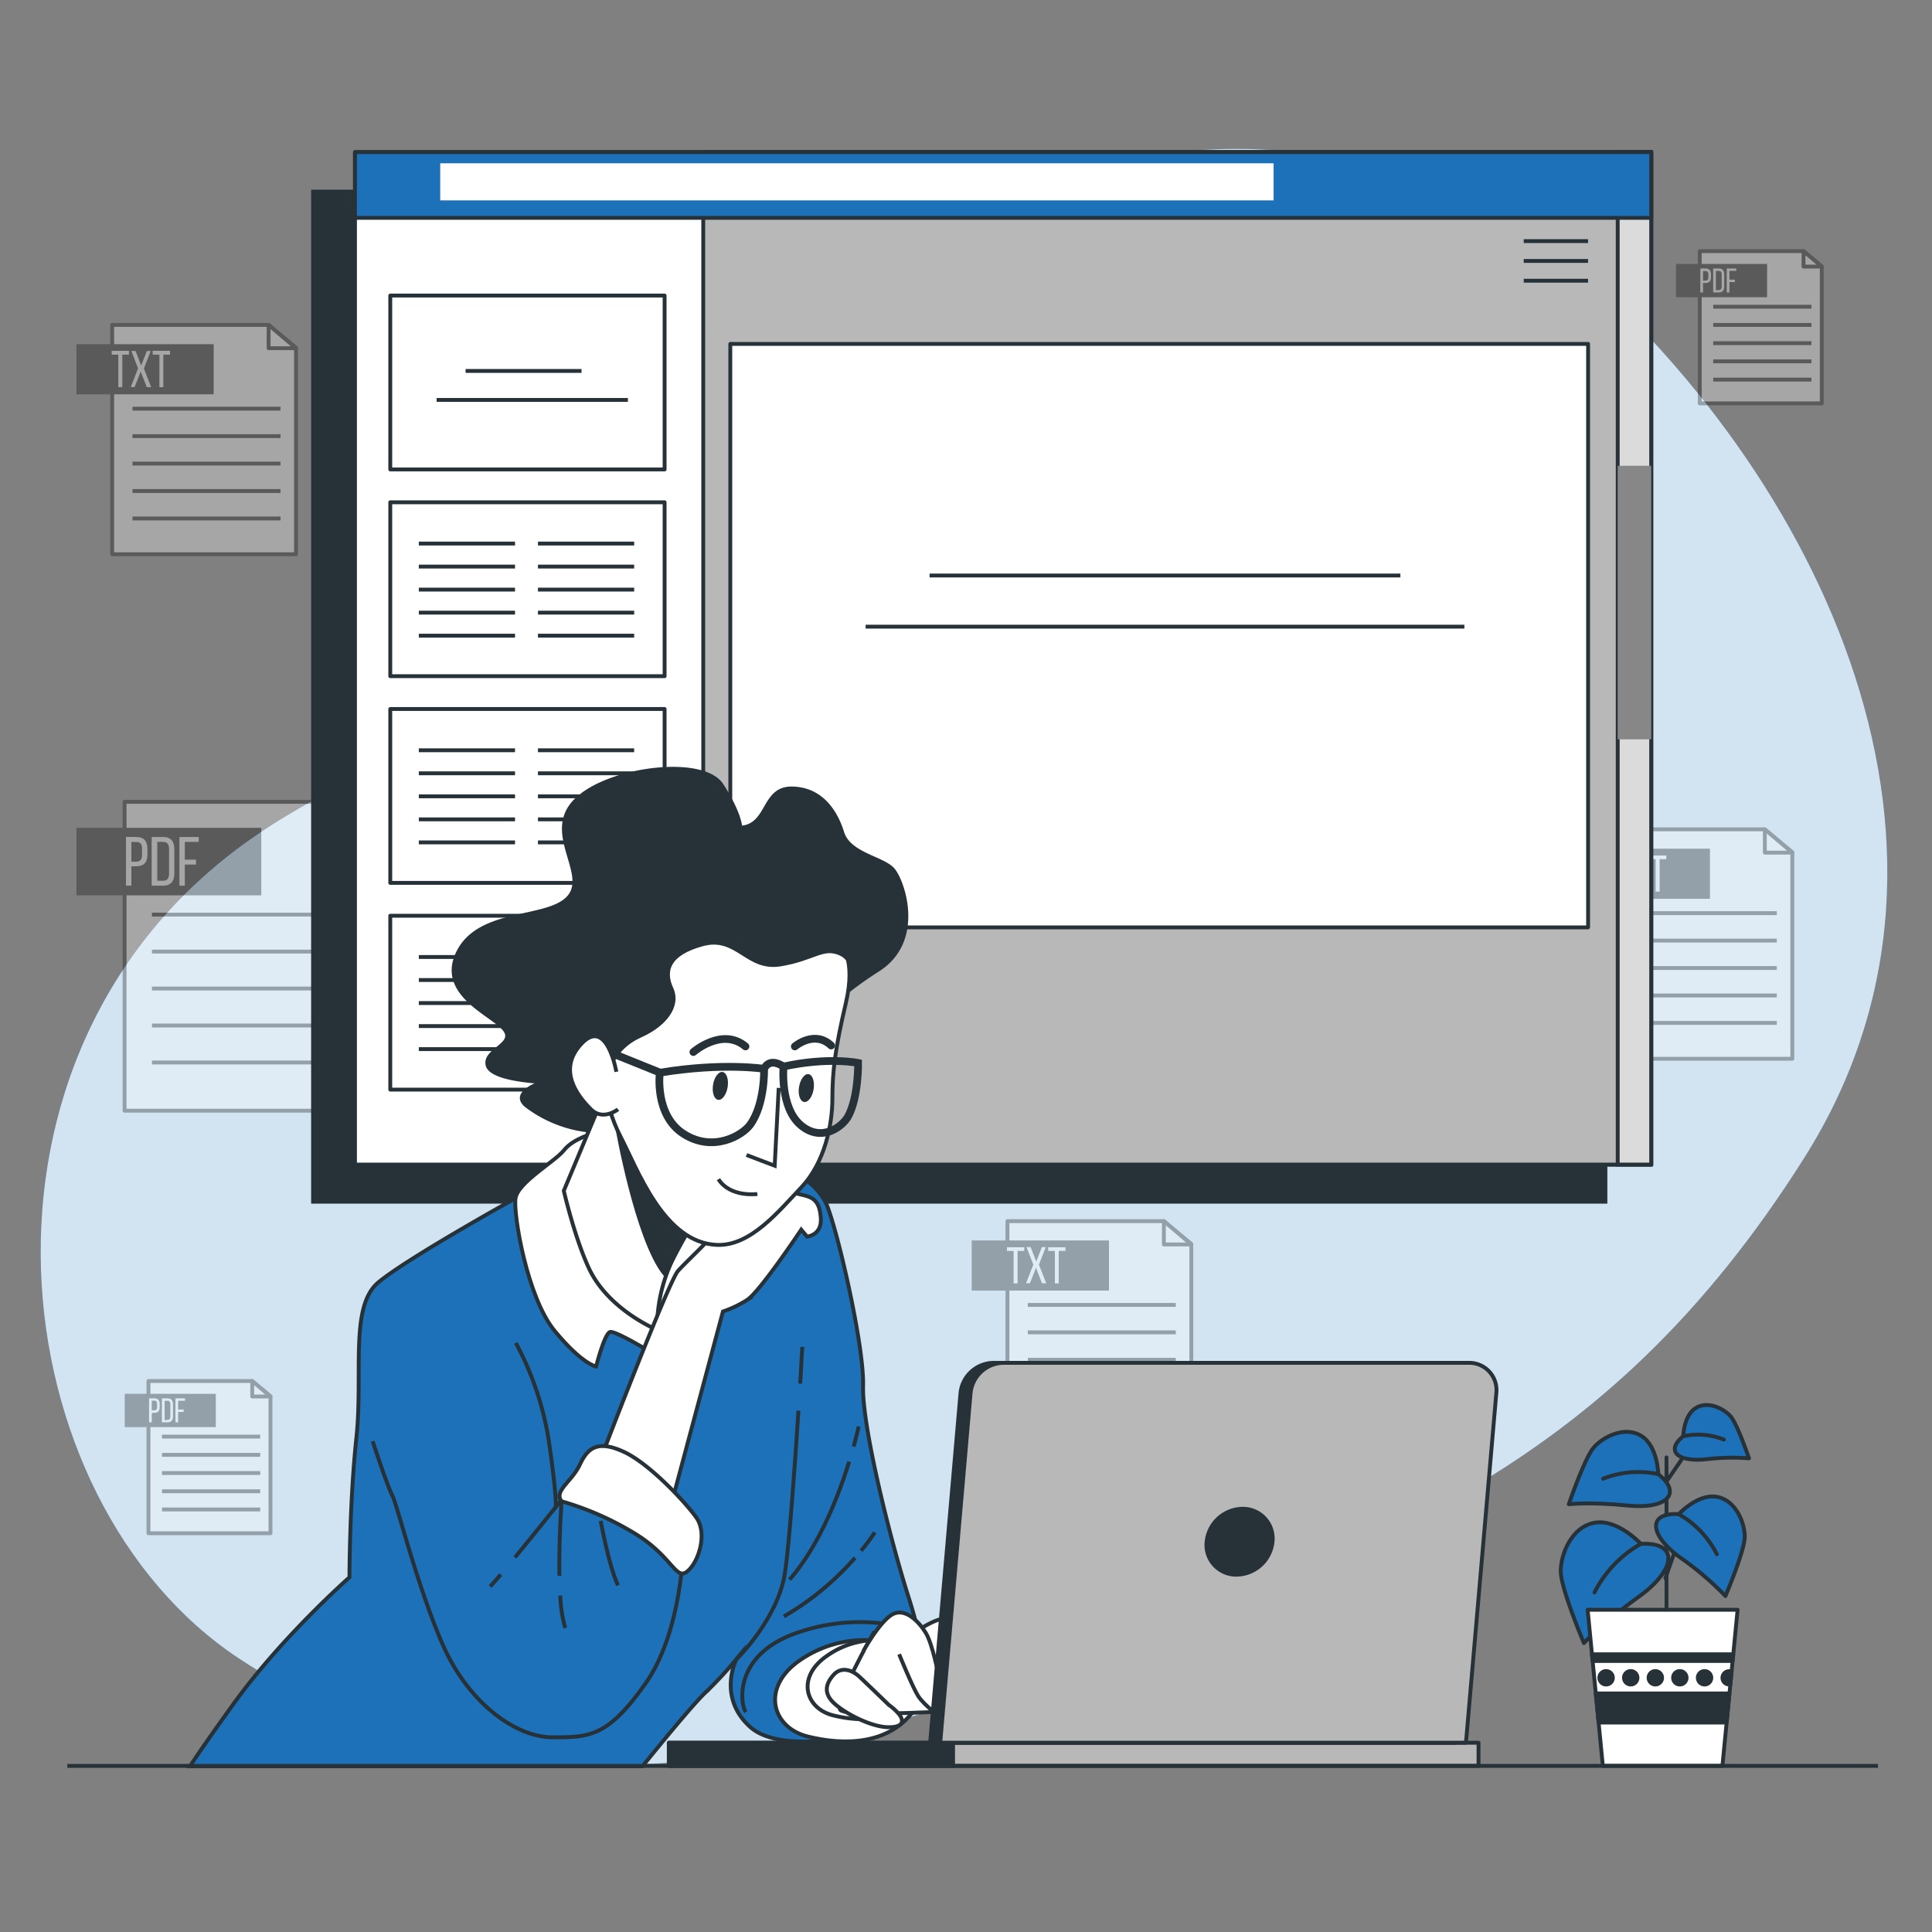 <svg xmlns='http://www.w3.org/2000/svg' viewBox='0 0 500 500'><rect x="0" y="0" width="500" height="500" fill="#808080" stroke="none"/><g id='freepik--background-simple--inject-88'><path d='M401.11,63.17s-54.24-40.07-123.57-18S180,126.85,140.73,168.78c-20.58,22-51.34,31.11-75.92,48.41-78.61,55.33-64.95,171-3,212,53.66,35.53,120,36.47,205.78,4.53S414.86,382.19,467,299.57,468,117.87,401.11,63.17Z' style='fill:#1D71B8'></path><path d='M401.11,63.17s-54.24-40.07-123.57-18S180,126.85,140.73,168.78c-20.58,22-51.34,31.11-75.92,48.41-78.61,55.33-64.95,171-3,212,53.66,35.53,120,36.47,205.78,4.53S414.86,382.19,467,299.57,468,117.87,401.11,63.17Z' style='fill:#fff;opacity:0.8'></path></g><g id='freepik--Docs--inject-88'><g style='opacity:0.3'><polygon points='76.61 143.44 29.03 143.44 29.03 84.09 69.51 84.09 76.61 90.01 76.61 143.44' style='fill:#fff;stroke:#000;stroke-linejoin:round'></polygon><polygon points='69.51 84.09 69.51 90.11 76.61 90.11 69.51 84.09' style='fill:#fff;stroke:#000;stroke-linejoin:round'></polygon><rect x='19.78' y='89.08' width='35.52' height='12.97'></rect><line x1='34.29' y1='105.76' x2='72.6' y2='105.76' style='fill:none;stroke:#000;stroke-miterlimit:10'></line><line x1='34.29' y1='112.87' x2='72.6' y2='112.87' style='fill:none;stroke:#000;stroke-miterlimit:10'></line><line x1='34.29' y1='119.97' x2='72.6' y2='119.97' style='fill:none;stroke:#000;stroke-miterlimit:10'></line><line x1='34.29' y1='127.08' x2='72.6' y2='127.08' style='fill:none;stroke:#000;stroke-miterlimit:10'></line><line x1='34.29' y1='134.18' x2='72.6' y2='134.18' style='fill:none;stroke:#000;stroke-miterlimit:10'></line><path d='M30.62,100.2V91.79H28.9v-1h4.47v1H31.65v8.41Z' style='fill:#fff'></path><path d='M36.41,96.17l-1.57,4h-1l1.89-4.82L34,90.84h1.09l1.44,3.75L38,90.84h1l-1.75,4.54,1.87,4.82H38Z' style='fill:#fff'></path><path d='M41.25,100.2V91.79H39.52v-1H44v1H42.27v8.41Z' style='fill:#fff'></path></g><g style='opacity:0.3'><polygon points='463.85 274 416.27 274 416.27 214.64 456.74 214.64 463.85 220.56 463.85 274' style='fill:#fff;stroke:#000;stroke-linejoin:round'></polygon><polygon points='456.74 214.64 456.74 220.66 463.85 220.66 456.74 214.64' style='fill:#fff;stroke:#000;stroke-linejoin:round'></polygon><rect x='407.01' y='219.64' width='35.52' height='12.97'></rect><line x1='421.53' y1='236.32' x2='459.83' y2='236.32' style='fill:none;stroke:#000;stroke-miterlimit:10'></line><line x1='421.53' y1='243.42' x2='459.83' y2='243.42' style='fill:none;stroke:#000;stroke-miterlimit:10'></line><line x1='421.53' y1='250.52' x2='459.83' y2='250.52' style='fill:none;stroke:#000;stroke-miterlimit:10'></line><line x1='421.53' y1='257.63' x2='459.83' y2='257.63' style='fill:none;stroke:#000;stroke-miterlimit:10'></line><line x1='421.53' y1='264.73' x2='459.83' y2='264.73' style='fill:none;stroke:#000;stroke-miterlimit:10'></line><path d='M417.86,230.76v-8.41h-1.73v-.95h4.48v.95h-1.72v8.41Z' style='fill:#fff'></path><path d='M423.65,226.72l-1.57,4h-1l1.89-4.83-1.77-4.53h1.08l1.45,3.74,1.46-3.74h1l-1.75,4.53,1.87,4.83H425.2Z' style='fill:#fff'></path><path d='M428.48,230.76v-8.41h-1.72v-.95h4.48v.95h-1.73v8.41Z' style='fill:#fff'></path></g><g style='opacity:0.3'><polygon points='308.31 375.39 260.73 375.39 260.73 316.03 301.21 316.03 308.31 321.95 308.31 375.39' style='fill:#fff;stroke:#000;stroke-linejoin:round'></polygon><polygon points='301.21 316.03 301.21 322.06 308.31 322.06 301.21 316.03' style='fill:#fff;stroke:#000;stroke-linejoin:round'></polygon><rect x='251.48' y='321.03' width='35.52' height='12.97'></rect><line x1='266' y1='337.71' x2='304.3' y2='337.71' style='fill:none;stroke:#000;stroke-miterlimit:10'></line><line x1='266' y1='344.81' x2='304.3' y2='344.81' style='fill:none;stroke:#000;stroke-miterlimit:10'></line><line x1='266' y1='351.91' x2='304.3' y2='351.91' style='fill:none;stroke:#000;stroke-miterlimit:10'></line><line x1='266' y1='359.02' x2='304.3' y2='359.02' style='fill:none;stroke:#000;stroke-miterlimit:10'></line><line x1='266' y1='366.12' x2='304.3' y2='366.12' style='fill:none;stroke:#000;stroke-miterlimit:10'></line><path d='M262.32,332.15v-8.41H260.6v-.95h4.48v.95h-1.73v8.41Z' style='fill:#fff'></path><path d='M268.11,328.11l-1.57,4h-1l1.88-4.83-1.76-4.53h1.08l1.44,3.74,1.46-3.74h1l-1.76,4.53,1.88,4.83h-1.1Z' style='fill:#fff'></path><path d='M273,332.15v-8.41h-1.73v-.95h4.48v.95H274v8.41Z' style='fill:#fff'></path></g><g style='opacity:0.3'><polygon points='96.32 287.45 32.24 287.45 32.24 207.51 86.76 207.51 96.32 215.48 96.32 287.45' style='fill:#fff;stroke:#000;stroke-linejoin:round'></polygon><polygon points='86.76 207.51 86.76 215.62 96.32 215.62 86.76 207.51' style='fill:#fff;stroke:#000;stroke-linejoin:round'></polygon><rect x='19.78' y='214.24' width='47.84' height='17.47'></rect><line x1='39.33' y1='236.7' x2='90.92' y2='236.7' style='fill:none;stroke:#000;stroke-miterlimit:10'></line><line x1='39.33' y1='246.27' x2='90.92' y2='246.27' style='fill:none;stroke:#000;stroke-miterlimit:10'></line><line x1='39.33' y1='255.83' x2='90.92' y2='255.83' style='fill:none;stroke:#000;stroke-miterlimit:10'></line><line x1='39.33' y1='265.4' x2='90.92' y2='265.4' style='fill:none;stroke:#000;stroke-miterlimit:10'></line><line x1='39.33' y1='274.97' x2='90.92' y2='274.97' style='fill:none;stroke:#000;stroke-miterlimit:10'></line><path d='M35.32,216.61c2,0,2.83,1.17,2.83,3.08v1.51c0,2-.94,3-2.94,3H34v5h-1.4v-12.6ZM35.21,223c1,0,1.55-.49,1.55-1.69v-1.68c0-1.15-.41-1.73-1.44-1.73H34V223Z' style='fill:#fff'></path><path d='M42.25,216.61c2,0,2.86,1.18,2.86,3.13v6.35c0,1.93-.9,3.12-2.86,3.12h-3v-12.6Zm0,11.32c1,0,1.5-.63,1.5-1.78v-6.48c0-1.16-.49-1.79-1.51-1.79H40.7v10.05Z' style='fill:#fff'></path><path d='M50.73,222.48v1.27h-2.9v5.46h-1.4v-12.6h5v1.27h-3.6v4.6Z' style='fill:#fff'></path></g><g style='opacity:0.3'><polygon points='70 396.8 38.42 396.8 38.42 357.41 65.28 357.41 70 361.34 70 396.8' style='fill:#fff;stroke:#000;stroke-linejoin:round'></polygon><polygon points='65.28 357.41 65.28 361.41 70 361.41 65.28 357.41' style='fill:#fff;stroke:#000;stroke-linejoin:round'></polygon><rect x='32.28' y='360.72' width='23.57' height='8.61'></rect><line x1='41.92' y1='371.79' x2='67.34' y2='371.79' style='fill:none;stroke:#000;stroke-miterlimit:10'></line><line x1='41.92' y1='376.51' x2='67.34' y2='376.51' style='fill:none;stroke:#000;stroke-miterlimit:10'></line><line x1='41.92' y1='381.22' x2='67.34' y2='381.22' style='fill:none;stroke:#000;stroke-miterlimit:10'></line><line x1='41.92' y1='385.94' x2='67.34' y2='385.94' style='fill:none;stroke:#000;stroke-miterlimit:10'></line><line x1='41.92' y1='390.65' x2='67.34' y2='390.65' style='fill:none;stroke:#000;stroke-miterlimit:10'></line><path d='M39.94,361.89c1,0,1.39.58,1.39,1.52v.74c0,1-.46,1.5-1.45,1.5h-.61v2.45h-.69v-6.21ZM39.88,365c.52,0,.77-.24.77-.83v-.83c0-.56-.21-.85-.71-.85h-.67V365Z' style='fill:#fff'></path><path d='M43.35,361.89c1,0,1.41.59,1.41,1.55v3.13c0,.95-.44,1.53-1.41,1.53H41.9v-6.21Zm0,5.58c.5,0,.74-.31.74-.88V363.4c0-.57-.24-.88-.75-.88h-.74v5Z' style='fill:#fff'></path><path d='M47.53,364.78v.63H46.1v2.69h-.69v-6.21h2.47v.63H46.1v2.26Z' style='fill:#fff'></path></g><g style='opacity:0.3'><polygon points='471.47 104.39 439.89 104.39 439.89 64.99 466.75 64.99 471.47 68.92 471.47 104.39' style='fill:#fff;stroke:#000;stroke-linejoin:round'></polygon><polygon points='466.75 64.99 466.75 68.99 471.47 68.99 466.75 64.99' style='fill:#fff;stroke:#000;stroke-linejoin:round'></polygon><rect x='433.75' y='68.31' width='23.57' height='8.61'></rect><line x1='443.38' y1='79.38' x2='468.8' y2='79.38' style='fill:none;stroke:#000;stroke-miterlimit:10'></line><line x1='443.38' y1='84.09' x2='468.8' y2='84.09' style='fill:none;stroke:#000;stroke-miterlimit:10'></line><line x1='443.38' y1='88.81' x2='468.8' y2='88.81' style='fill:none;stroke:#000;stroke-miterlimit:10'></line><line x1='443.38' y1='93.52' x2='468.8' y2='93.52' style='fill:none;stroke:#000;stroke-miterlimit:10'></line><line x1='443.38' y1='98.24' x2='468.8' y2='98.24' style='fill:none;stroke:#000;stroke-miterlimit:10'></line><path d='M441.41,69.48c1,0,1.39.57,1.39,1.52v.74c0,1-.46,1.5-1.45,1.5h-.61v2.45h-.69V69.48Zm-.06,3.14c.52,0,.77-.24.77-.84V71c0-.57-.21-.85-.71-.85h-.67v2.51Z' style='fill:#fff'></path><path d='M444.82,69.48c1,0,1.41.58,1.41,1.54v3.13c0,.95-.44,1.54-1.41,1.54h-1.45V69.48Zm0,5.58c.5,0,.74-.31.74-.88V71c0-.57-.24-.88-.75-.88h-.74v5Z' style='fill:#fff'></path><path d='M449,72.37V73h-1.43v2.69h-.69V69.48h2.47v.63h-1.78v2.26Z' style='fill:#fff'></path></g></g><g id='freepik--Screen--inject-88'><rect x='81.02' y='49.59' width='334.46' height='261.41' style='fill:#263238;stroke:#263238;stroke-miterlimit:10'></rect><rect x='91.87' y='39.36' width='335.47' height='262.03' style='fill:#1D71B8'></rect><rect x='91.87' y='39.36' width='335.47' height='262.03' style='fill:#fff;stroke:#263238;stroke-linecap:round;stroke-linejoin:round'></rect><rect x='101' y='76.49' width='71' height='45' style='fill:#fff;stroke:#263238;stroke-linecap:round;stroke-linejoin:round'></rect><line x1='120.5' y1='96' x2='150.5' y2='96' style='fill:none;stroke:#263238;stroke-miterlimit:10'></line><line x1='113' y1='103.5' x2='162.5' y2='103.5' style='fill:none;stroke:#263238;stroke-miterlimit:10'></line><rect x='101' y='129.99' width='71' height='45' style='fill:#fff;stroke:#263238;stroke-linecap:round;stroke-linejoin:round'></rect><line x1='108.39' y1='140.67' x2='133.29' y2='140.67' style='fill:none;stroke:#263238;stroke-miterlimit:10'></line><line x1='108.39' y1='146.63' x2='133.29' y2='146.63' style='fill:none;stroke:#263238;stroke-miterlimit:10'></line><line x1='108.39' y1='152.59' x2='133.29' y2='152.59' style='fill:none;stroke:#263238;stroke-miterlimit:10'></line><line x1='108.39' y1='158.55' x2='133.29' y2='158.55' style='fill:none;stroke:#263238;stroke-miterlimit:10'></line><line x1='108.39' y1='164.51' x2='133.29' y2='164.51' style='fill:none;stroke:#263238;stroke-miterlimit:10'></line><line x1='139.22' y1='140.67' x2='164.12' y2='140.67' style='fill:none;stroke:#263238;stroke-miterlimit:10'></line><line x1='139.22' y1='146.63' x2='164.12' y2='146.63' style='fill:none;stroke:#263238;stroke-miterlimit:10'></line><line x1='139.22' y1='152.59' x2='164.12' y2='152.59' style='fill:none;stroke:#263238;stroke-miterlimit:10'></line><line x1='139.22' y1='158.55' x2='164.12' y2='158.55' style='fill:none;stroke:#263238;stroke-miterlimit:10'></line><line x1='139.22' y1='164.51' x2='164.12' y2='164.51' style='fill:none;stroke:#263238;stroke-miterlimit:10'></line><rect x='101' y='183.49' width='71' height='45' style='fill:#fff;stroke:#263238;stroke-linecap:round;stroke-linejoin:round'></rect><line x1='108.39' y1='194.17' x2='133.29' y2='194.17' style='fill:none;stroke:#263238;stroke-miterlimit:10'></line><line x1='108.39' y1='200.13' x2='133.29' y2='200.13' style='fill:none;stroke:#263238;stroke-miterlimit:10'></line><line x1='108.39' y1='206.09' x2='133.29' y2='206.09' style='fill:none;stroke:#263238;stroke-miterlimit:10'></line><line x1='108.39' y1='212.05' x2='133.29' y2='212.05' style='fill:none;stroke:#263238;stroke-miterlimit:10'></line><line x1='108.39' y1='218.01' x2='133.29' y2='218.01' style='fill:none;stroke:#263238;stroke-miterlimit:10'></line><line x1='139.22' y1='194.17' x2='164.12' y2='194.17' style='fill:none;stroke:#263238;stroke-miterlimit:10'></line><line x1='139.22' y1='200.13' x2='164.12' y2='200.13' style='fill:none;stroke:#263238;stroke-miterlimit:10'></line><line x1='139.22' y1='206.09' x2='164.12' y2='206.09' style='fill:none;stroke:#263238;stroke-miterlimit:10'></line><line x1='139.22' y1='212.05' x2='164.12' y2='212.05' style='fill:none;stroke:#263238;stroke-miterlimit:10'></line><line x1='139.22' y1='218.01' x2='164.12' y2='218.01' style='fill:none;stroke:#263238;stroke-miterlimit:10'></line><rect x='101' y='236.99' width='71' height='45' style='fill:#fff;stroke:#263238;stroke-linecap:round;stroke-linejoin:round'></rect><line x1='108.39' y1='247.67' x2='133.29' y2='247.67' style='fill:none;stroke:#263238;stroke-miterlimit:10'></line><line x1='108.39' y1='253.63' x2='133.29' y2='253.63' style='fill:none;stroke:#263238;stroke-miterlimit:10'></line><line x1='108.39' y1='259.59' x2='133.29' y2='259.59' style='fill:none;stroke:#263238;stroke-miterlimit:10'></line><line x1='108.39' y1='265.55' x2='133.29' y2='265.55' style='fill:none;stroke:#263238;stroke-miterlimit:10'></line><line x1='108.39' y1='271.51' x2='133.29' y2='271.51' style='fill:none;stroke:#263238;stroke-miterlimit:10'></line><line x1='139.22' y1='247.67' x2='164.12' y2='247.67' style='fill:none;stroke:#263238;stroke-miterlimit:10'></line><line x1='139.22' y1='253.63' x2='164.12' y2='253.63' style='fill:none;stroke:#263238;stroke-miterlimit:10'></line><line x1='139.22' y1='259.59' x2='164.12' y2='259.59' style='fill:none;stroke:#263238;stroke-miterlimit:10'></line><line x1='139.22' y1='265.55' x2='164.12' y2='265.55' style='fill:none;stroke:#263238;stroke-miterlimit:10'></line><line x1='139.22' y1='271.51' x2='164.12' y2='271.51' style='fill:none;stroke:#263238;stroke-miterlimit:10'></line><rect x='182' y='39.36' width='245.33' height='262.03' style='fill:#b8b8b8;stroke:#263238;stroke-linecap:round;stroke-linejoin:round'></rect><rect x='189' y='89' width='222' height='151' style='fill:#fff;stroke:#263238;stroke-linecap:round;stroke-linejoin:round'></rect><line x1='240.58' y1='148.94' x2='362.42' y2='148.94' style='fill:none;stroke:#263238;stroke-miterlimit:10'></line><line x1='224.02' y1='162.18' x2='378.98' y2='162.18' style='fill:none;stroke:#263238;stroke-miterlimit:10'></line><rect x='418.66' y='39.36' width='8.67' height='262.03' style='fill:#dbdbdb;stroke:#263238;stroke-miterlimit:10'></rect><rect x='418.66' y='120.54' width='8.67' height='70.8' style='fill:#878787'></rect><rect x='91.87' y='39.36' width='335.47' height='17.02' style='fill:#1D71B8;stroke:#263238;stroke-linecap:round;stroke-linejoin:round'></rect><rect x='113.93' y='42.26' width='215.68' height='9.6' style='fill:#fff'></rect><line x1='410.99' y1='62.4' x2='394.34' y2='62.4' style='fill:none;stroke:#263238;stroke-miterlimit:10'></line><line x1='410.99' y1='67.53' x2='394.34' y2='67.53' style='fill:none;stroke:#263238;stroke-miterlimit:10'></line><line x1='410.99' y1='72.65' x2='394.34' y2='72.65' style='fill:none;stroke:#263238;stroke-miterlimit:10'></line></g><g id='freepik--Plant--inject-88'><line x1='431' y1='408.44' x2='435.05' y2='396.86' style='fill:none;stroke:#263238;stroke-linecap:round;stroke-linejoin:round'></line><line x1='431.29' y1='377.17' x2='431.29' y2='420.31' style='fill:none;stroke:#263238;stroke-linecap:round;stroke-linejoin:round'></line><path d='M424.65,399.55s-6-6.55-12-5.46-8.74,8.2-8.74,12.57,6,18.57,6,18.57,4.37-4.91,14.21-12S434.49,399,424.65,399.55Z' style='fill:#1D71B8;stroke:#263238;stroke-linecap:round;stroke-linejoin:round'></path><path d='M424.65,399.55a30.06,30.06,0,0,0-12,12.57' style='fill:none;stroke:#263238;stroke-linecap:round;stroke-linejoin:round'></path><path d='M434.45,391.86s5-5.39,9.91-4.48,7.19,6.77,7.18,10.37-5,15.3-5,15.3a78.5,78.5,0,0,0-11.67-9.94C426.78,397.24,426.34,391.39,434.45,391.86Z' style='fill:#1D71B8;stroke:#263238;stroke-linecap:round;stroke-linejoin:round'></path><path d='M434.45,391.86a24.67,24.67,0,0,1,9.87,10.38' style='fill:none;stroke:#263238;stroke-linecap:round;stroke-linejoin:round'></path><line x1='430.42' y1='384.7' x2='437.95' y2='373.69' style='fill:none;stroke:#263238;stroke-linecap:round;stroke-linejoin:round'></line><path d='M429.16,381.51s-.12-7.32-4.43-9.93-9.86.27-12.25,3S406,389.29,406,389.29s5.38-.65,15.33.35S435.52,386.55,429.16,381.51Z' style='fill:#1D71B8;stroke:#263238;stroke-linecap:round;stroke-linejoin:round'></path><path d='M429.16,381.51a24.76,24.76,0,0,0-14.28,1.18' style='fill:none;stroke:#263238;stroke-linecap:round;stroke-linejoin:round'></path><path d='M435.63,371.69s.09-5.39,3.26-7.31,7.27.2,9,2.18,4.75,10.85,4.75,10.85a57.82,57.82,0,0,0-11.28.26C434.06,378.4,431,375.4,435.63,371.69Z' style='fill:#1D71B8;stroke:#263238;stroke-linecap:round;stroke-linejoin:round'></path><path d='M435.63,371.69a18.21,18.21,0,0,1,10.51.87' style='fill:none;stroke:#263238;stroke-linecap:round;stroke-linejoin:round'></path><polygon points='449.69 416.61 410.88 416.61 414.81 457.01 445.76 457.01 449.69 416.61' style='fill:#fff;stroke:#263238;stroke-linecap:round;stroke-linejoin:round'></polygon><path d='M439.4,434.21a1.74,1.74,0,1,0,1.74-1.74A1.73,1.73,0,0,0,439.4,434.21Z' style='fill:#263238;stroke:#263238;stroke-linecap:round;stroke-linejoin:round'></path><path d='M433,434.21a1.74,1.74,0,1,0,1.74-1.74A1.73,1.73,0,0,0,433,434.21Z' style='fill:#263238;stroke:#263238;stroke-linecap:round;stroke-linejoin:round'></path><polygon points='412.17 429.86 448.4 429.86 448.57 428.13 412 428.13 412.17 429.86' style='fill:#263238;stroke:#263238;stroke-linecap:round;stroke-linejoin:round'></polygon><polygon points='446.85 445.79 447.58 438.26 412.99 438.26 413.72 445.79 446.85 445.79' style='fill:#263238;stroke:#263238;stroke-linecap:round;stroke-linejoin:round'></polygon><path d='M445.77,434.21a1.73,1.73,0,0,0,1.74,1.73l.3,0,.32-3.32a1.8,1.8,0,0,0-.62-.12A1.74,1.74,0,0,0,445.77,434.21Z' style='fill:#263238;stroke:#263238;stroke-linecap:round;stroke-linejoin:round'></path><path d='M426.66,434.21a1.74,1.74,0,1,0,1.74-1.74A1.73,1.73,0,0,0,426.66,434.21Z' style='fill:#263238;stroke:#263238;stroke-linecap:round;stroke-linejoin:round'></path><path d='M413.92,434.21a1.74,1.74,0,1,0,1.74-1.74A1.73,1.73,0,0,0,413.92,434.21Z' style='fill:#263238;stroke:#263238;stroke-linecap:round;stroke-linejoin:round'></path><path d='M420.29,434.21a1.74,1.74,0,1,0,1.74-1.74A1.73,1.73,0,0,0,420.29,434.21Z' style='fill:#263238;stroke:#263238;stroke-linecap:round;stroke-linejoin:round'></path></g><g id='freepik--Character--inject-88'><path d='M166.27,457.11c4.8-5.92,13.37-16.36,16.32-19.1a98.07,98.07,0,0,0,8-8.64s-5.07,9.83,3.57,17.58,34.28,1.79,39.94-2.38,6.26-14.9,1.2-30.7-12.23-45-11.93-55.14-6.26-38.75-9.24-46.5-15.2-13.41-27.72-16.09-46.2,11.32-46.2,11.32l-6.85,2.68s-28,15.5-35.47,21.76-3.88,23.55-5.66,40.24-1.79,36.07-1.79,36.07-17.29,15.2-29.81,32.48c-6,8.32-9.49,13.39-11.47,16.42Z' style='fill:#1D71B8;stroke:#263238;stroke-miterlimit:10'></path><path d='M227.74,424.82s-10-2.35-20.48,4.68-7.62,17.56,1.75,19.9,21.66,2.34,28.1-7.61S232.43,424.23,227.74,424.82Z' style='fill:#fff;stroke:#263238;stroke-miterlimit:10'></path><path d='M230.23,424.73a22,22,0,0,0-16,3.66c-8.22,5.48-5.94,13.71,1.37,15.54s16.91,1.83,21.94-5.94S233.88,424.28,230.23,424.73Z' style='fill:#fff;stroke:#263238;stroke-miterlimit:10'></path><path d='M207.09,358.07c.33-5.44.54-9.15.54-9.48' style='fill:none;stroke:#263238;stroke-miterlimit:10'></path><path d='M190.64,429.37s10.73-10.43,12.51-22.36c1.11-7.35,2.55-27.38,3.49-41.95' style='fill:none;stroke:#263238;stroke-miterlimit:10'></path><path d='M219.77,378.27c-2.7,8.68-7.7,21.71-15.42,30.53' style='fill:none;stroke:#263238;stroke-miterlimit:10'></path><path d='M222.23,369.16s-.42,2-1.31,5.2' style='fill:none;stroke:#263238;stroke-miterlimit:10'></path><path d='M221.29,403.15a73.22,73.22,0,0,1-18.43,15.19' style='fill:none;stroke:#263238;stroke-miterlimit:10'></path><path d='M226.4,396.58a52,52,0,0,1-3.55,4.74' style='fill:none;stroke:#263238;stroke-miterlimit:10'></path><path d='M236.84,421.92a49.29,49.29,0,0,0-30.41.59c-16.69,5.67-14.9,18.48-13.41,20.57' style='fill:none;stroke:#263238;stroke-miterlimit:10'></path><path d='M191.6,214.21s0-3.51-4.83-11-29.42-4.39-37.76,3.95,3.51,18.88-1.76,25-22.83,3.07-28.54,14.05,8.78,16.24,11.86,20.19-5.27,5.27-4.39,9.22,14.48,4.39,14.48,4.39-8.78,2.64-4.39,6.15a32.7,32.7,0,0,0,21.08,6.59c8.78-.44,6.58-17.57,5.71-30.3s10.53-26.78,23.71-25.47,27.22,16.25,25,22.84,3.51-1.32,15.37-8.79,6.59-22.83,4-25.9-11.41-3.95-13.17-9.66-5.71-11.41-13.17-11.41S199.06,213.77,191.6,214.21Z' style='fill:#263238;stroke:#263238;stroke-miterlimit:10'></path><path d='M154,293.15s-5.66,1.49-8,4.48S134,306,133.41,310.14s3,25.64,10.13,34.28,10.73,9.24,10.73,9.24,2.09-8.34,3.58-8.94,15.2,8,15.2,8,2.38-14,3.88-14,6.25,4.77,6.25,4.77,1.79-11.93.6-21.17-8.94-20.56-14.6-24.44S159,290.47,154,293.15Z' style='fill:#fff;stroke:#263238;stroke-miterlimit:10'></path><path d='M156.91,281.83l-11,26.34s2.83,12.27,6.55,20.16c5.07,10.73,17.6,15.84,17.6,15.84a40.6,40.6,0,0,1,3.95-18,97.94,97.94,0,0,1,8.78-14.49S163.06,292.37,156.91,281.83Z' style='fill:#fff;stroke:#263238;stroke-miterlimit:10'></path><path d='M159.75,291.82s5.05,28.87,12.27,37.89l6.85-13-18-28.15Z' style='fill:#263238;stroke:#263238;stroke-miterlimit:10'></path><path d='M155.46,377.51s17.59-45.91,20-48.59,7.75-7.45,10.14-10.73,8.94-11.62,11.33-11.62,8,2.08,10.73,2.68,4.47,1.49,4.76,6-3.57,4.77-3.57,4.77l-1.49-1.79s-10.73,16.1-14,18.18a27.85,27.85,0,0,1-6.26,3l-14.31,53.36Z' style='fill:#fff;stroke:#263238;stroke-miterlimit:10'></path><path d='M217.5,244.39s4.17,3.48,1.39,15.28-3.47,17.71-3.47,24.66-2.08,16.67-8,22.92-13.19,15.28-21.87,14.93c-13.75-.55-20.49-19.45-25-28.13S155,273.56,155,268.7s.69-16.32,6.94-25,23.27-12.15,30.56-11.11S208.82,234.67,217.5,244.39Z' style='fill:#fff;stroke:#263238;stroke-miterlimit:10'></path><path d='M158.12,275.65s1.39-4.86,7.64-7.64,10.07-7.64,8-12.16-1-9,8-11.46,11.46,6.6,20.14,5.21,11.11-4.86,15.62-2.78,2.43,8,2.43,8,5.56-10.07-5.2-21.53-36.81-15.63-54.87-2.43-7.64,44.1-7.64,44.1S153.26,276.34,158.12,275.65Z' style='fill:#263238;stroke:#263238;stroke-miterlimit:10'></path><polyline points='201.53 281.55 200.49 301.69 193.19 298.91' style='fill:none;stroke:#263238;stroke-miterlimit:10'></polyline><path d='M196,309s-6.94,1-10.07-3.82' style='fill:none;stroke:#263238;stroke-miterlimit:10'></path><path d='M188.31,281.34c-.32,2-1.43,3.46-2.47,3.29s-1.62-1.92-1.3-3.91,1.43-3.46,2.47-3.29S188.63,279.35,188.31,281.34Z' style='fill:#263238'></path><path d='M210.56,281.9c-.32,2-1.43,3.46-2.47,3.29s-1.63-1.92-1.3-3.9,1.43-3.47,2.47-3.3S210.88,279.91,210.56,281.9Z' style='fill:#263238'></path><path d='M179.44,272.27s7.47-6.51,13.49-1.45' style='fill:none;stroke:#263238;stroke-linecap:round;stroke-miterlimit:10;stroke-width:2px'></path><path d='M205.7,270.82s5.06-4.33,9.4-.24' style='fill:none;stroke:#263238;stroke-linecap:round;stroke-miterlimit:10;stroke-width:2px'></path><path d='M197.75,276.61s-10.6-1.69-27,1c0,0-1.44,11.08,6.27,15.9s15.18.24,17.1-2.41C198,285.82,197.75,276.61,197.75,276.61Z' style='fill:none;stroke:#263238;stroke-miterlimit:10;stroke-width:2px'></path><path d='M222.08,275.09s-7.58-1.61-19.3.92c0,0-1,10.6,4.48,15.2s10.86.23,12.24-2.3C222.22,283.9,222.08,275.09,222.08,275.09Z' style='fill:none;stroke:#263238;stroke-miterlimit:10;stroke-width:2px'></path><path d='M197.75,276.61s1.14-3.12,5-.6' style='fill:none;stroke:#263238;stroke-miterlimit:10;stroke-width:2px'></path><line x1='154.62' y1='271.06' x2='170.76' y2='277.57' style='fill:none;stroke:#263238;stroke-miterlimit:10;stroke-width:2px'></line><path d='M159.51,277.38s-2.43-14.23-9-7.29-.69,13.89,2.43,17,7,0,7,0' style='fill:#fff;stroke:#263238;stroke-miterlimit:10'></path><path d='M133.49,347.54A79.37,79.37,0,0,1,142.05,373c2.09,14.31,1.79,17,1.79,17l10.43-12.51s17,11.92,19.67,15.79,3,5.07,3,5.07,0,23.25-9.84,37.26-14.61,14-24.14,14-21.76-8.95-28.32-23.85S102.71,389.13,101.52,387s-5.07-14-5.07-14' style='fill:#1D71B8;stroke:#263238;stroke-miterlimit:10'></path><path d='M129.58,407.49c-1.09,1.28-2,2.35-2.73,3.1' style='fill:none;stroke:#263238;stroke-miterlimit:10'></path><path d='M143.84,390s-5.57,7-10.57,13.05' style='fill:none;stroke:#263238;stroke-miterlimit:10'></path><path d='M145.33,388.53a77.87,77.87,0,0,1,18.48,8.05c10.13,6,11,12.52,14,10.14s5.36-9.84,2.38-14-12.22-14-18.77-17-9.24-1.2-11.33,3.28S143.24,385.85,145.33,388.53Z' style='fill:#fff;stroke:#263238;stroke-miterlimit:10'></path><path d='M145,412.93a34.35,34.35,0,0,0,1.28,8.39' style='fill:none;stroke:#263238;stroke-miterlimit:10'></path><path d='M145.33,388.53s-.71,10-.56,19.31' style='fill:none;stroke:#263238;stroke-miterlimit:10'></path><path d='M155.46,393.6s2.09,11.63,4.48,16.69' style='fill:none;stroke:#263238;stroke-miterlimit:10'></path><path d='M226.11,422.51s-10.14,17.89-8.65,20,34.58,0,34.58,0l1.78-7.15s6.86,2.68,12.23,2.68,1.19-1.49-.6-3.28-12.22-8.34-13.12-8.94S234.15,420.72,226.11,422.51Z' style='fill:#fff;stroke:#263238;stroke-miterlimit:10'></path><path d='M247.7,420.45s4.79-1.44,6.07,1.6.64,16,.16,19.32-2.71,3.19-3.67,0-3.2-20.44-3.2-20.44Z' style='fill:#fff;stroke:#263238;stroke-miterlimit:10'></path><path d='M237.64,421.89s7.19-4.95,9.27-2.4,4,22.68,4.63,24.12-2.72,2.55-4,1.11-4.95-8.78-6.06-11.49S237.64,421.89,237.64,421.89Z' style='fill:#fff;stroke:#263238;stroke-miterlimit:10'></path><path d='M223.43,427.32s4-7.35,7.35-9.42,7,1.75,8.78,4.63,3.19,10.38,4,14.05,3,7.82,1.76,8.3-6.23-3.67-7.67-5.9-4.95-10.86-4.95-10.86' style='fill:#fff;stroke:#263238;stroke-miterlimit:10'></path><path d='M230,441.21s-5.75-5.59-7.67-7.35-4.63-2.55-6.54-.47-2.88,4.63,0,7.34S225.51,447,230,447s3.67-2.24,2.55-3.51A14.51,14.51,0,0,0,230,441.21Z' style='fill:#fff;stroke:#263238;stroke-miterlimit:10'></path></g><g id='freepik--Device--inject-88'><rect x='173.09' y='451.02' width='209.55' height='5.99' transform='translate(555.73 908.03) rotate(180)' style='fill:#b8b8b8;stroke:#263238;stroke-linecap:round;stroke-linejoin:round'></rect><rect x='173.09' y='451.02' width='73.56' height='5.99' transform='translate(419.74 908.03) rotate(180)' style='fill:#263238;stroke:#263238;stroke-linecap:round;stroke-linejoin:round'></rect><path d='M240.72,451H376.78l7.86-90.49a7.05,7.05,0,0,0-7.13-7.81H257.06a8.69,8.69,0,0,0-8.48,7.81Z' style='fill:#263238;stroke:#263238;stroke-linecap:round;stroke-linejoin:round'></path><path d='M243.33,451H379.39l7.86-90.49a7.05,7.05,0,0,0-7.13-7.81H259.67a8.69,8.69,0,0,0-8.48,7.81Z' style='fill:#b8b8b8;stroke:#263238;stroke-linecap:round;stroke-linejoin:round'></path><path d='M312.27,399a9.49,9.49,0,0,1,9.27-8.53,7.7,7.7,0,0,1,7.79,8.53,9.49,9.49,0,0,1-9.27,8.53A7.7,7.7,0,0,1,312.27,399Z' style='fill:#263238;stroke:#263238;stroke-linecap:round;stroke-linejoin:round'></path></g><g id='freepik--Table--inject-88'><line x1='486.03' y1='457.01' x2='17.42' y2='457.01' style='fill:none;stroke:#263238;stroke-miterlimit:10'></line></g></svg>